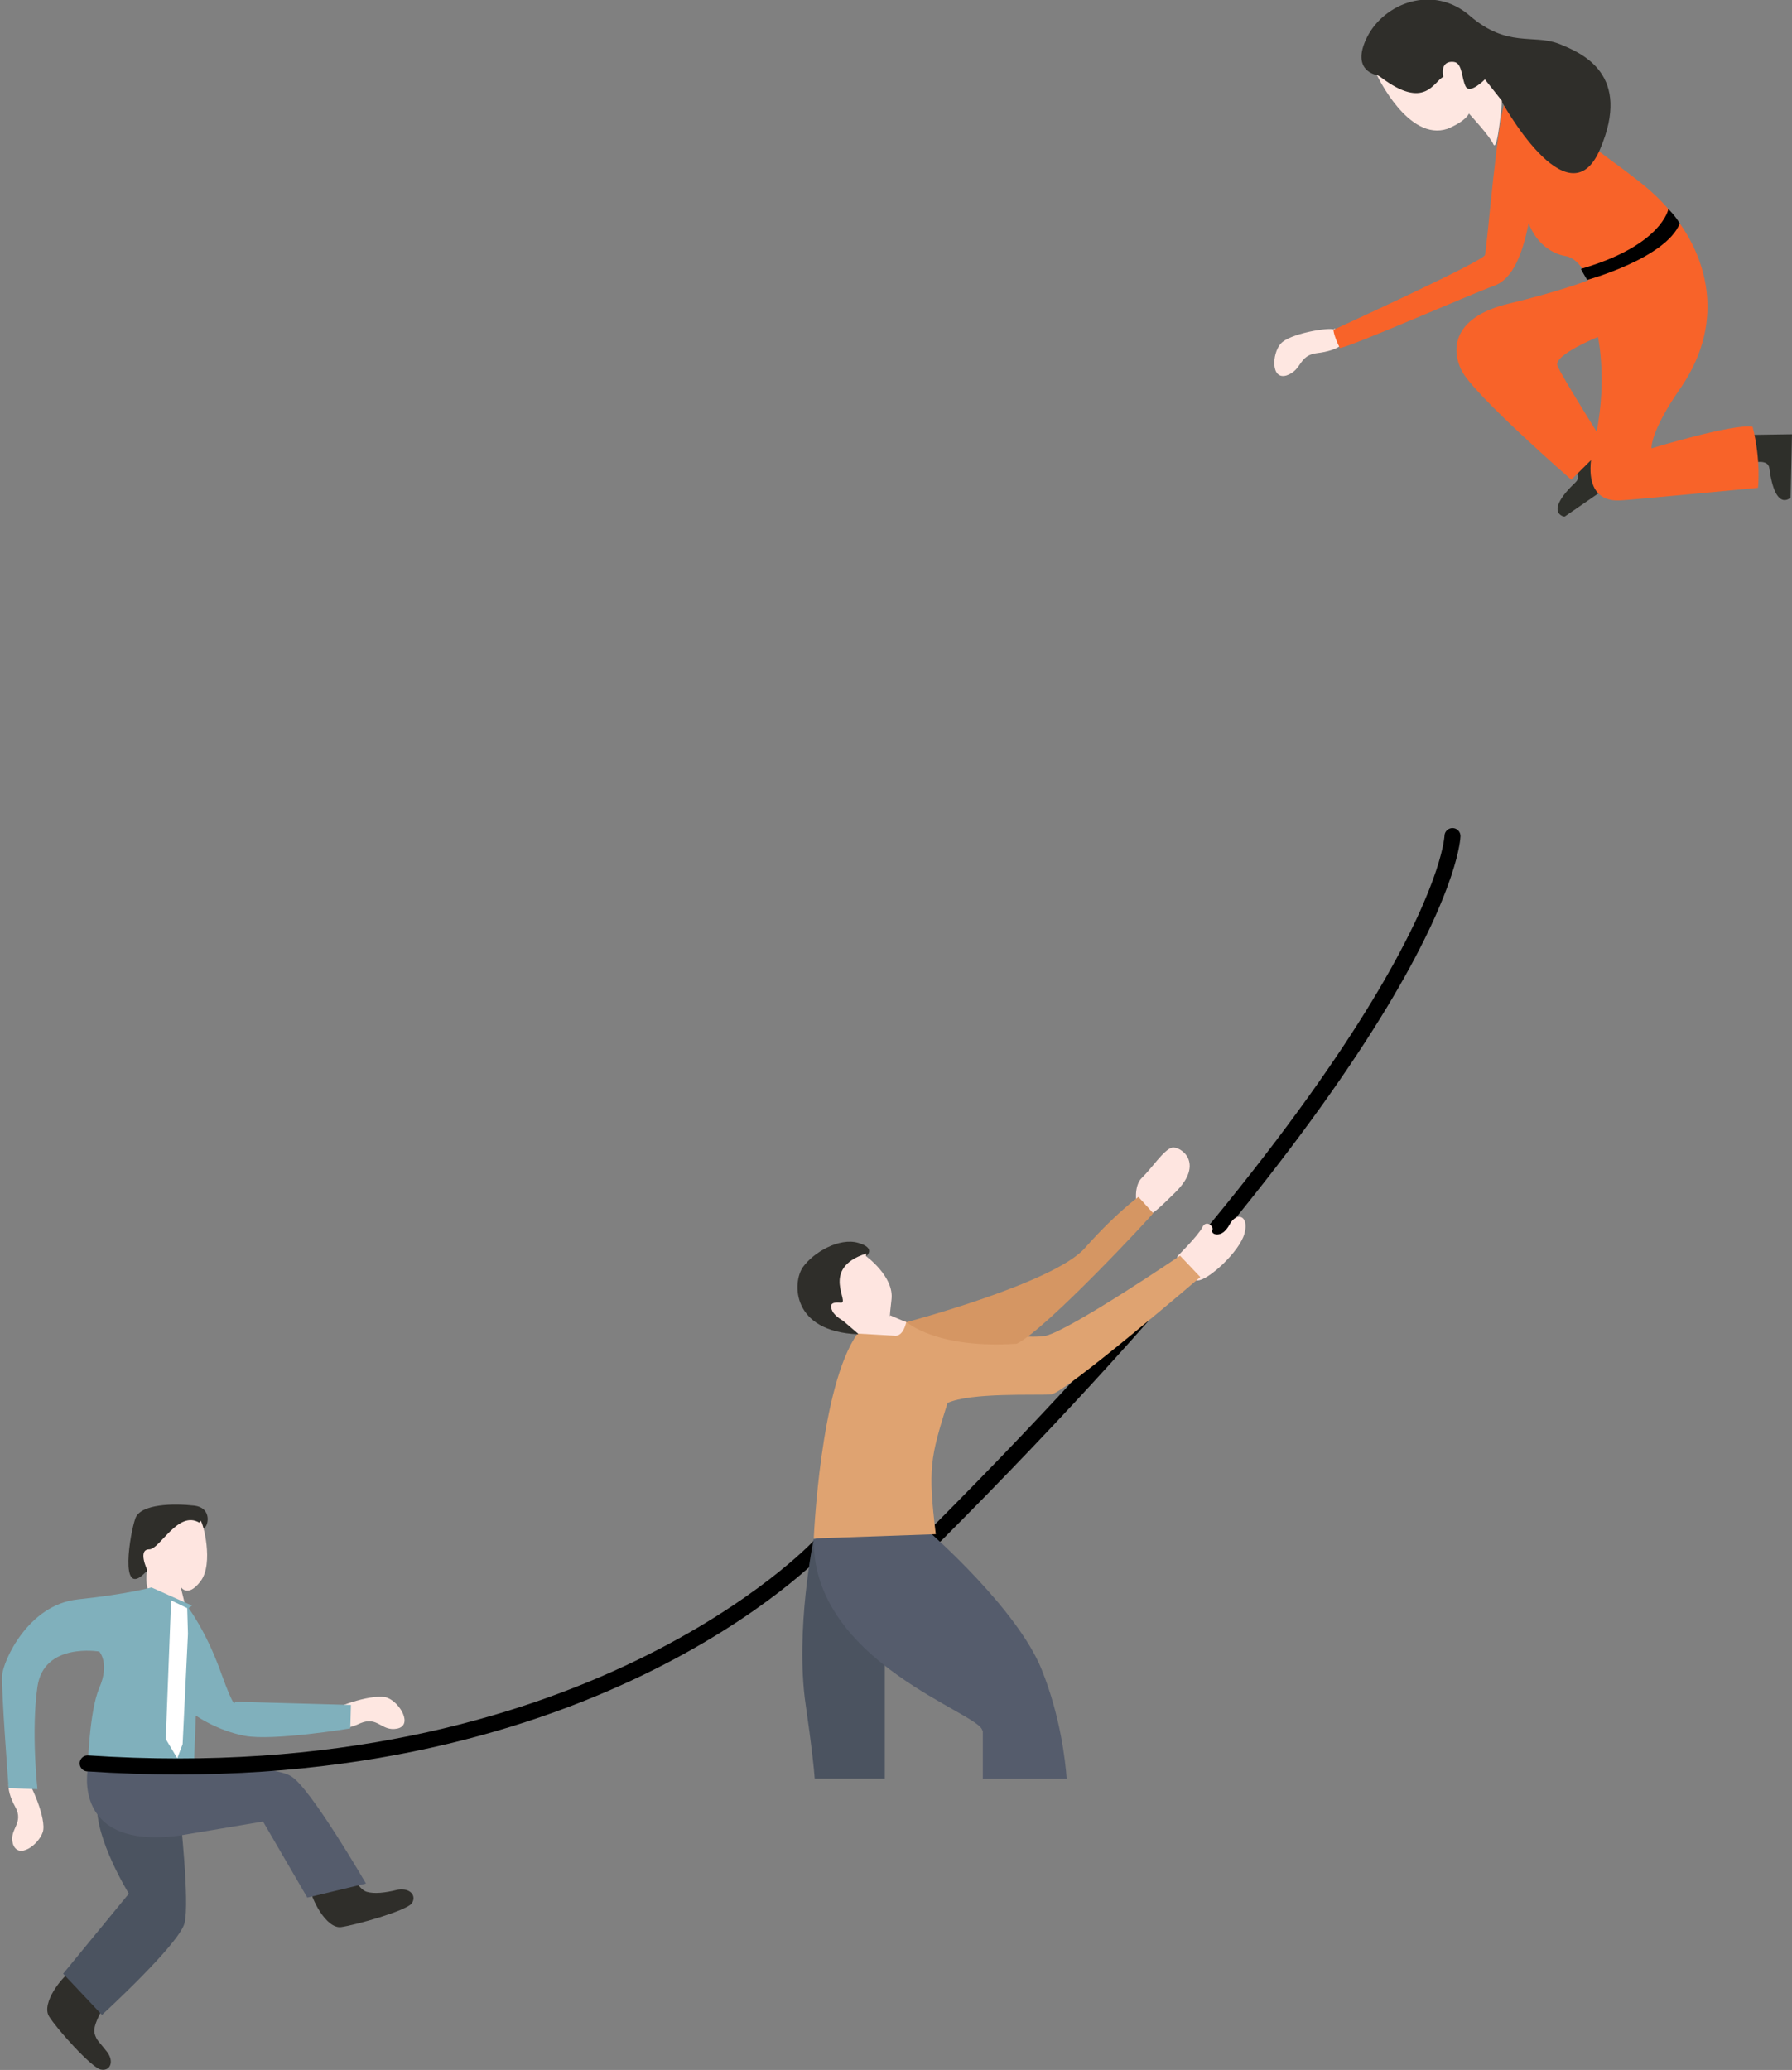 <svg xmlns="http://www.w3.org/2000/svg" id="people" viewBox="0 0 168 194"><rect x="0" y="0" width="168" height="194" fill="#808080" stroke="none"/><path fill="#2F2E2A" d="M9.56 188.4s-.88 1.46-.7 2.16c.2.7.4.75 1.14 1.7.76.95.32 1.9-.56 1.7-.88-.2-4.1-3.78-4.84-4.98-.76-1.2 1.2-3.8 2.32-4.42 1.5 1.64 2.64 3.85 2.64 3.85m23.57-12.5s.56 1.2 1.26 1.4c.7.2 1.7.1 2.9-.2 1.2-.2 1.8.6 1.3 1.3-.6.7-5.2 2-6.6 2.2-1.4.2-2.9-2.7-3-4 2.1-.6 4-.5 4-.5m-19.3-28.8s.9.4 1.3-.7 1.7-1 2.2-2.2c.5-1.2 1.4-1.2 1.9-1.2.4 0 .9-1.9-.9-2.1-1.8-.2-5-.2-5.5 1.2s-1.5 7.4.8 5.2"/><path fill="#FEE7E1" d="M31.3 160.28c.25-.38 3.87-1.63 5.04-1.15 1.18.47 2.38 2.57.9 2.88-1.5.3-1.8-1.2-3.46-.5-1.66.8-3.73.8-2.47-1.2m-28.9 6.4c.4.2 2 3.8 1.6 5-.4 1.2-2.3 2.6-2.8 1.1-.4-1.4 1.1-1.9.2-3.5s-1-3.6 1-2.5"/><path fill="#4B5360" d="M16.86 169.84s.94 8.45.44 10.4c-.5 1.97-7.74 8.6-7.74 8.6l-3.64-3.86 6.16-7.5s-3.2-5.18-2.96-8.4c2.84-2.27 7.74.76 7.74.76"/><path fill="#FEE5E0" d="M18.8 142.52c.23.12 1.27 4.03 0 5.68-1.25 1.64-1.87.5-1.87.5l.56 2.27s-3.4-1.2-3.6-1.96c-.3-.7-.1-1.9-.1-1.9s-.9-1.9.2-1.9c1 0 2.7-3.7 4.7-2.5"/><path fill="#80B0BC" d="M17.68 150.72s1.64 2.15 3.02 6c1.38 3.84 1.32 2.77 1.32 2.77l10.88.3-.06 2.2s-7.23 1.2-9.88.7c-2.64-.5-4.6-1.9-4.6-1.9l-.18 4.6-9.94.1s.13-5.1 1.07-7.3c1-2.3 0-3.4 0-3.4s-5.2-.9-5.8 3.3c-.6 4.2 0 9.6 0 9.6l-2.7-.1S.1 158.3.2 157c.1-1.3 2.4-6.6 7.1-7.1s6.9-1.12 6.9-1.12l3.8 1.7z"/><path fill="#FFF" d="M17.55 150.72l.07 2.4-.5 10.35-.5 1.32-1.08-1.8.5-13z"/><path fill="#555C6C" d="M8.24 165.74s-1.57 7.63 8.56 6.3l7.86-1.32 4.15 7.13 5.5-1.32s-5.2-8.96-7-10.04c-1.7-1.1-9-.9-9-.9s-8.8-1.5-9.9.1"/><path fill="none" stroke="#000" stroke-width="1.5" stroke-miterlimit="10" d="M136.17 78.36s-.46 17.42-48.44 65.5c-7.04-.38-10.98 1.14-10.98 1.14s-21.92 23.4-68.53 20.27" stroke-linecap="round" stroke-linejoin="round"/><path fill="#2E2F2A" d="M149.15 41.83l2.4 3.24-4.88 3.36s-2.02-.33 1.07-3.26c.6-.58-.4-1.42-.4-1.42l1.8-1.92zm14.82-1.07l4.03-.06-.13 5.93s-1.44 1.45-2-2.78c-.14-.82-1.4-.5-1.4-.5l-.5-2.6z"/><path fill="#FEE7E1" d="M125.03 30.88c-.4-.22-4.17.37-4.98 1.35-.82.97-.9 3.4.56 2.96 1.5-.5 1.1-1.9 2.9-2.1s3.7-1.1 1.6-2.3"/><path fill="#F86329" d="M140.82 9.2s2.52-.07 7.3 3.63c4.78 3.7 6.8 4.7 9.14 7.82 2.35 3.1 4.78 9.1.34 15.65-2.94 4.2-2.77 5.72-2.77 5.72s7.72-2.36 9.48-2.02c.8 3.2.5 5.72.5 5.72s-12.4 1.18-12.9 1.18-3.8.34-2.5-5.22c1.4-5.55.4-10.1.4-10.1s-4.2 1.7-3.8 2.7c.4 1 4.5 7.5 4.5 7.5l-3.2 3.18s-9.2-8-10.3-10.26c-1.1-2.27-.5-5.05 4.4-6.23 4.9-1.18 7.5-2.2 7.5-2.2s-.7-2-2.1-2.26c-1.3-.2-2.8-1.2-3.5-3.1-.7 3.6-1.8 5.4-3.3 5.9s-13.6 5.8-14.4 5.8c-.6-1.2-.6-1.7-.6-1.7s14-6.4 14.2-7c.2-.6 1.2-13.5 2-14.6"/><path d="M148.75 26.25s7.4-2.02 8.73-5.3c-.46-.78-1.07-1.35-1.07-1.35s-.6 3.4-8.2 5.6c.3.58.6 1.05.6 1.05"/><path fill="#2F2E2A" d="M129.1 7.04s-2.53-.36-.94-3.55c1.6-3.2 6.2-5 9.65-2 3.5 3 5.9 1.7 8.3 2.6C148.4 5 153 7 150 14s-9.34-4.7-9.34-4.7-7.85 1.6-11.54-2.3"/><path fill="#FEE7E1" d="M129.08 7.02s2.94 6.3 6.63 5.05c1.8-.76 2-1.43 2-1.43s2 2.15 2.3 2.9c.4.76.8-4.08.8-4.08l-1.6-2.02s-1.4 1.43-1.8.67-.3-2.2-1.1-2.3c-.8-.1-1.2.4-1 1.4-.9.4-1.7 3.2-5.9 0"/><path fill="#4B5360" d="M76.38 166.7h6.57v-13.5l-6.67-8.96s-1.76 8.58-.75 15.52c.58 4 .78 5.97.85 6.95"/><path fill="#555C6C" d="M92.14 162.16v4.55H100c-.12-1.7-.6-5.9-2.33-10.2-2.26-5.7-10.52-12.9-10.52-12.9s-2.3-3.6-10.86.7c-.1 11.6 15.8 16.3 15.8 17.9"/><path fill="#FEE5E0" d="M106.56 112.9s-.33-1.72.5-2.52c.85-.8 2.06-2.65 2.82-2.82.75-.17 3.14 1.4.3 4.2s-2.6 2.4-3.62 1.14m3.82 4.84s2-1.98 2.35-2.73c.33-.7 1.1-.1.92.3-.17.4.92.8 1.6-.5.67-1.3 1.88-.9 1.42.8s-3.4 4.4-4.4 4.4-1.9-2-1.9-2"/><path fill="#DFA371" d="M84.97 123.92s10.7 1.77 13.08 1.27c2.4-.6 12.58-7.5 12.58-7.5l1.9 2s-12.6 10.8-13.98 11c-1.38.1-7.54-.2-9.72.8-1.6 5.1-1.85 6.1-1.1 12.3l-11.44.4s.6-14.3 4.1-19.2c2.9-1.2 4.5-1.2 4.5-1.2"/><path fill="#D59663" d="M84.97 123.92s13.83-3.66 16.73-6.94c2.9-3.28 5.03-4.8 5.03-4.8l1.38 1.52c.1 0-10.1 10.98-12.8 12.24-7.5.5-10.3-2.02-10.3-2.02"/><path fill="#2F2E2A" d="M81.2 117.74s1-.76-.76-1.26-4.16.88-5.16 2.27c-1 1.4-1.13 6.06 5.16 6.3 1.13-4.28.75-7.3.75-7.3"/><path fill="#FEE5E0" d="M81.2 117.74s2.63 1.9 2.38 4.04-.12 1.5-.12 1.5l1.5.64s-.24 1.27-1 1.27l-3.52-.2-1.4-1.2s-.74-.4-1-.9c-.24-.5-.24-.9.76-.8s-2-3.2 2.4-4.6"/></svg>